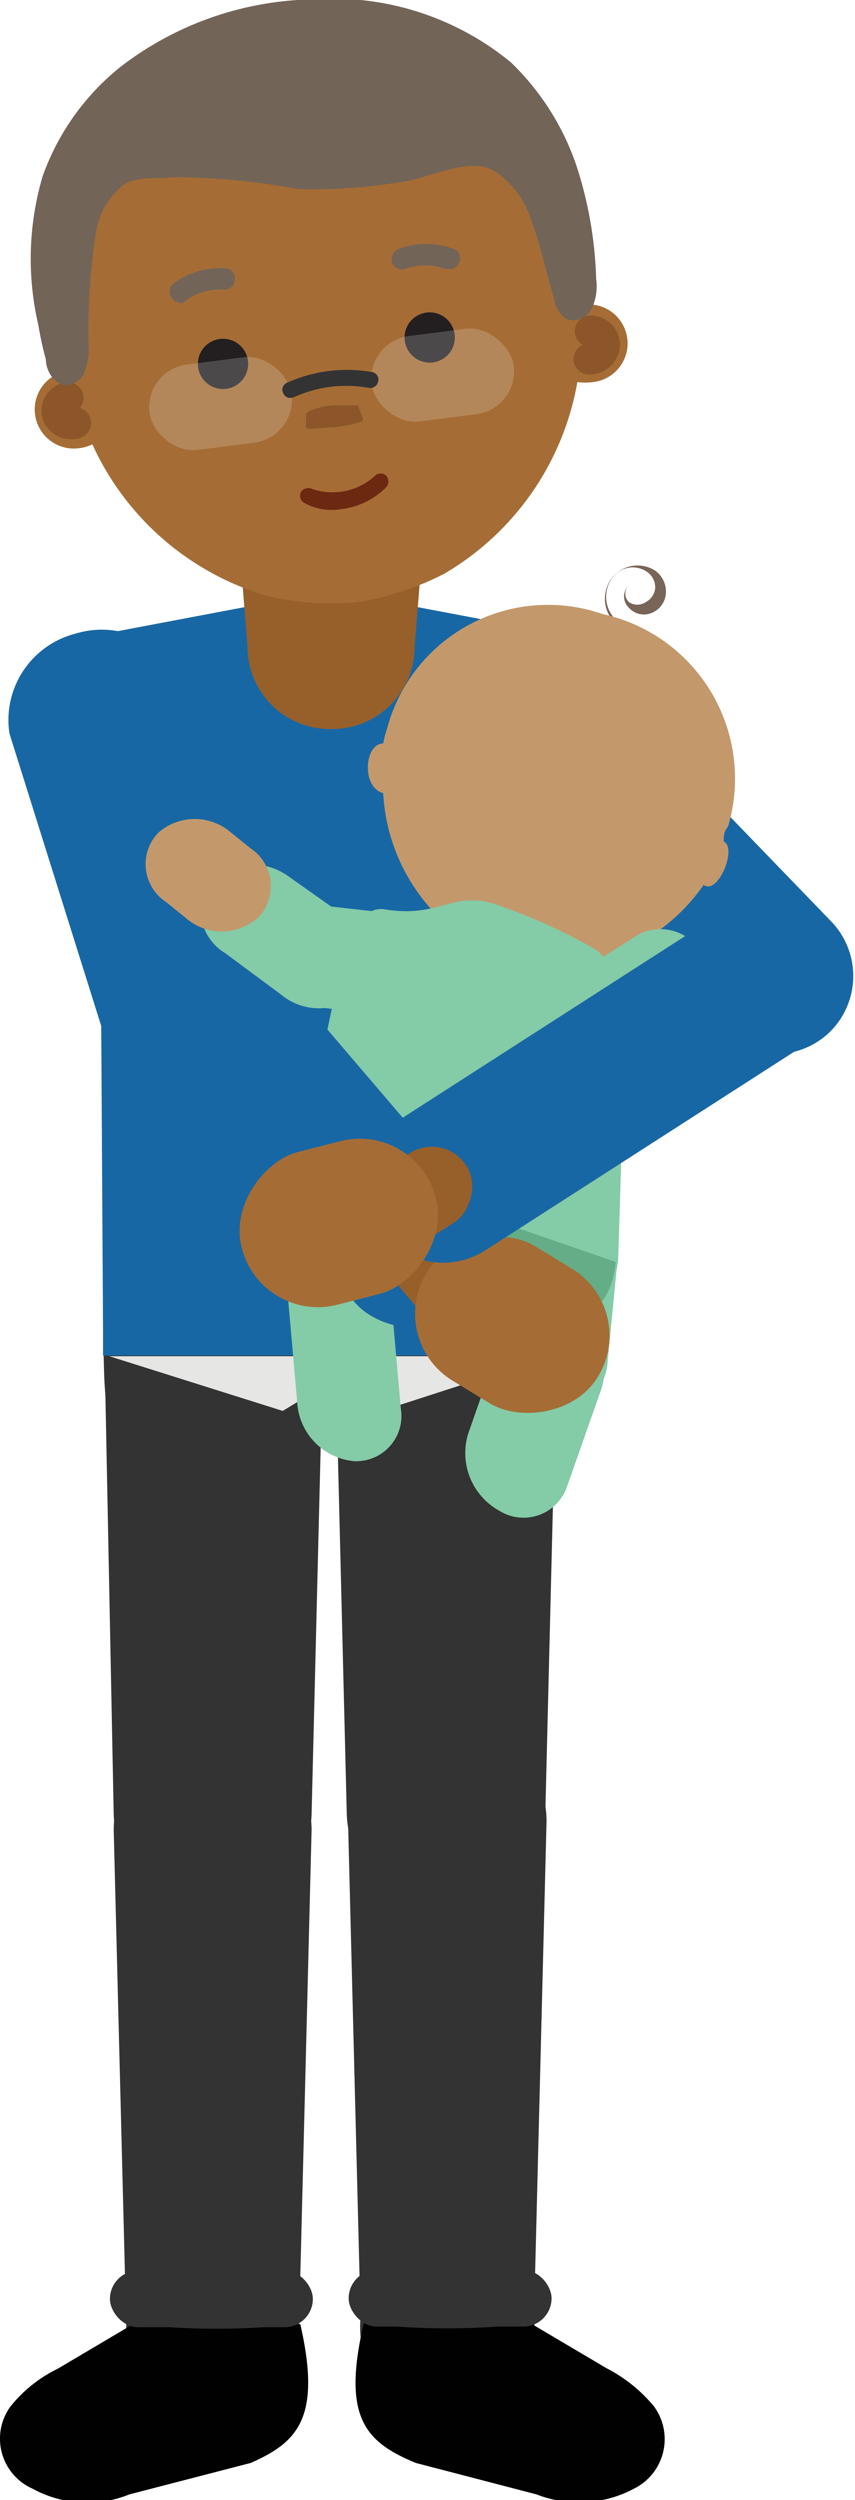 <svg id="Layer_1" data-name="Layer 1" xmlns="http://www.w3.org/2000/svg" viewBox="0 0 13.61 39.78"><defs><style>.cls-1{fill:#333;}.cls-2{fill:#1867a5;}.cls-3{fill:#010101;}.cls-4{fill:#e6e6e5;}.cls-5{fill:#975f2a;}.cls-6{fill:#412312;opacity:0.7;}.cls-7{fill:#c3996b;}.cls-8{fill:#a56d35;}.cls-12,.cls-9{fill:#8c562a;}.cls-9{stroke:#8c562a;stroke-linecap:round;stroke-miterlimit:10;stroke-width:0.5px;}.cls-10{fill:#736458;}.cls-11{fill:#231f20;}.cls-13{fill:#84cba8;}.cls-14{fill:#64ad87;}.cls-15{fill:#6d2812;}.cls-16{fill:#f3f3f3;opacity:0.2;}</style></defs><title>figure-kangaroo-care</title><path class="cls-1" d="M29.87,43.76h0a1.54,1.54,0,0,1-1.58-1.49l-.16-8.07a1.69,1.69,0,0,1,1.74-1.49h0a1.73,1.73,0,0,1,1.77,1.49l-.2,8.07A1.54,1.54,0,0,1,29.87,43.76Z" transform="translate(-26.48 -13.4)"/><path class="cls-1" d="M33.6,43.76h0A1.54,1.54,0,0,1,32,42.27l-.2-8.07a1.73,1.73,0,0,1,1.78-1.49h0a1.73,1.73,0,0,1,1.78,1.49l-.2,8.07A1.54,1.54,0,0,1,33.6,43.76Z" transform="translate(-26.48 -13.4)"/><path class="cls-1" d="M29.87,52h0a1.42,1.42,0,0,1-1.38-1.58l-.2-7.9a1.57,1.57,0,0,1,1.58-1.57h0a1.57,1.57,0,0,1,1.57,1.57l-.2,7.9A1.42,1.42,0,0,1,29.87,52Z" transform="translate(-26.48 -13.4)"/><path class="cls-1" d="M33.6,51.85h0a1.42,1.42,0,0,1-1.38-1.57l-.2-7.9A1.58,1.58,0,0,1,33.6,40.8h0a1.58,1.58,0,0,1,1.58,1.58l-.2,7.9A1.42,1.42,0,0,1,33.6,51.85Z" transform="translate(-26.48 -13.4)"/><path class="cls-1" d="M30,36.32h3.53c1.42,0,1.77.21,1.86-1.35H28.13C28.16,36.53,28.27,36.32,30,36.32Z" transform="translate(-26.48 -13.4)"/><path class="cls-2" d="M35.43,26.1a3.21,3.21,0,0,1,.35-1.24c.14-.38.08-1.39-.49-1.39l-3.17-.6h-.74l-3.17.6c-.57,0-.63,1-.49,1.39a3.21,3.21,0,0,1,.35,1.24l.05,8.44c0,.16,0,.3,0,.43h7.24c0-.14,0-.3,0-.48Z" transform="translate(-26.48 -13.4)"/><path class="cls-2" d="M30,31.77h0a1.26,1.26,0,0,1-1.54-.87l-1.83-5.83a1.42,1.42,0,0,1,1.06-1.59h0a1.42,1.42,0,0,1,1.72.81l1.46,5.94A1.26,1.26,0,0,1,30,31.77Z" transform="translate(-26.48 -13.4)"/><path class="cls-2" d="M39.7,29.81h0a1.25,1.25,0,0,0,0-1.76l-4.25-4.4a1.42,1.42,0,0,0-1.9.17h0a1.43,1.43,0,0,0-.12,1.9l4.53,4.11A1.25,1.25,0,0,0,39.7,29.81Z" transform="translate(-26.48 -13.4)"/><path class="cls-3" d="M32.27,50.37a11.37,11.37,0,0,0,2.66,0l1.2.71a2.41,2.41,0,0,1,.76.61A.88.88,0,0,1,36.57,53a1.86,1.86,0,0,1-1.55.09l-1.92-.5C32.3,52.26,31.92,51.87,32.27,50.37Z" transform="translate(-26.48 -13.4)"/><rect class="cls-1" x="5.55" y="36.12" width="3.23" height="0.9" rx="0.45" ry="0.45"/><path class="cls-3" d="M31.26,50.38a12,12,0,0,1-2.66,0l-1.2.71a2.18,2.18,0,0,0-.76.61A.87.87,0,0,0,27,53a1.8,1.8,0,0,0,1.54.09l1.93-.5C31.22,52.26,31.6,51.87,31.26,50.38Z" transform="translate(-26.48 -13.4)"/><rect class="cls-1" x="28.23" y="49.52" width="3.23" height="0.9" rx="0.45" ry="0.45" transform="translate(33.21 86.55) rotate(-180)"/><polygon class="cls-4" points="1.74 21.58 4.5 22.45 5.26 21.99 6.04 22.46 8.76 21.58 1.74 21.58"/><path class="cls-5" d="M31.77,25h-.05a1.31,1.31,0,0,1-1.3-1.31l-.2-2.49h3.06l-.2,2.49A1.31,1.31,0,0,1,31.77,25Z" transform="translate(-26.48 -13.4)"/><path class="cls-6" d="M36.26,23.3a.53.53,0,0,1-.15-.33.56.56,0,0,1,.1-.36.52.52,0,0,1,.7-.13.41.41,0,0,1,.17.35.36.36,0,0,1-.22.32.32.32,0,0,1-.37-.08.25.25,0,0,1,0-.36h0s0,0,0,0a.19.19,0,0,0,0,.27.24.24,0,0,0,.27,0,.28.28,0,0,0,.15-.23.3.3,0,0,0-.13-.25.4.4,0,0,0-.55.09.51.51,0,0,0,0,.61s0,0,0,0Z" transform="translate(-26.48 -13.4)"/><path class="cls-7" d="M38,26.79c0-.08,0-.16.07-.24a2.68,2.68,0,0,0-2-3.38A2.65,2.65,0,0,0,32.64,25a1.55,1.55,0,0,0-.06.23h0c-.3,0-.35.7,0,.79a3,3,0,0,0,.74,1.82,2.62,2.62,0,0,0,1.27.82,2.76,2.76,0,0,0,2.09-.27,3,3,0,0,0,1-.91C37.91,27.65,38.22,26.89,38,26.79Z" transform="translate(-26.48 -13.4)"/><path class="cls-8" d="M35.71,18.26h0c0-.12,0-.24,0-.37a4.14,4.14,0,1,0-8.21,1.05l.06.36a.62.62,0,0,0,.19,1.23.59.59,0,0,0,.2-.06,4.42,4.42,0,0,0,2.81,2.42,4.48,4.48,0,0,0,1.41.09,4.56,4.56,0,0,0,1.38-.45,4.41,4.41,0,0,0,2.12-3.05,1,1,0,0,0,.25,0A.62.62,0,1,0,35.71,18.26Z" transform="translate(-26.48 -13.4)"/><path class="cls-9" d="M35.86,19.11a.24.24,0,0,0,.24-.22.22.22,0,0,0-.22-.22" transform="translate(-26.48 -13.4)"/><path class="cls-9" d="M27.68,20.13A.23.23,0,0,1,27.4,20a.21.21,0,0,1,.16-.27" transform="translate(-26.48 -13.4)"/><path class="cls-10" d="M35.68,16.11a4.11,4.11,0,0,0-1.07-1.72,4.46,4.46,0,0,0-3.15-1,5.16,5.16,0,0,0-3.07,1.08,3.91,3.91,0,0,0-1.23,1.73,4.64,4.64,0,0,0-.07,2.37,5.41,5.41,0,0,0,.12.55c0,.17.12.38.3.41a.33.33,0,0,0,.32-.22,1,1,0,0,0,.06-.42A10.25,10.25,0,0,1,28,17.15a1.19,1.19,0,0,1,.34-.71c.22-.26.55-.18.89-.22a10.93,10.93,0,0,1,2,.19,8.48,8.48,0,0,0,1.67-.12c.44-.06,1.11-.43,1.49-.14a1.43,1.43,0,0,1,.53.71c.16.42.25.86.38,1.29a.46.46,0,0,0,.2.33.33.33,0,0,0,.4-.17.84.84,0,0,0,.07-.47A6.4,6.4,0,0,0,35.68,16.11Z" transform="translate(-26.48 -13.4)"/><circle class="cls-11" cx="6.84" cy="5.37" r="0.4"/><circle class="cls-11" cx="3.55" cy="5.79" r="0.4"/><path class="cls-12" d="M31.81,20.2h0c-.22,0-.46.05-.46,0V20c0-.06.18-.12.41-.15h0c.22,0,.42,0,.42,0l.08.22C32.27,20.13,32,20.17,31.81,20.2Z" transform="translate(-26.48 -13.4)"/><path class="cls-13" d="M35.2,30.14h0a.74.74,0,0,0,1.11.26l.92-.58a1,1,0,0,0,.43-1.23h0a.75.75,0,0,0-1.11-.26l-.92.58A1,1,0,0,0,35.2,30.14Z" transform="translate(-26.48 -13.4)"/><path class="cls-13" d="M31.75,34.59h0a1.07,1.07,0,0,1-.7-1.13l.24-1.73a.69.69,0,0,1,.94-.59h0a1.07,1.07,0,0,1,.7,1.13L32.7,34A.71.71,0,0,1,31.75,34.59Z" transform="translate(-26.48 -13.4)"/><path class="cls-13" d="M32.12,36.65h0a1,1,0,0,1-.91-.95l-.16-1.81A.72.72,0,0,1,31.8,33h0a1,1,0,0,1,.9,1l.16,1.81A.72.72,0,0,1,32.12,36.65Z" transform="translate(-26.48 -13.4)"/><path class="cls-13" d="M35.24,35.73h0a.71.71,0,0,0,.91-.64l.17-1.75a1.07,1.07,0,0,0-.74-1.1h0a.71.71,0,0,0-.92.64l-.17,1.75A1.08,1.08,0,0,0,35.24,35.73Z" transform="translate(-26.48 -13.4)"/><path class="cls-13" d="M34.43,37.44h0a.73.73,0,0,0,1.07-.37l.56-1.59a1.07,1.07,0,0,0-.51-1.22h0a.72.72,0,0,0-1.06.36l-.56,1.6A1.05,1.05,0,0,0,34.43,37.44Z" transform="translate(-26.48 -13.4)"/><path class="cls-13" d="M33.56,34.2h0c-1.24-.38-2.44-1.19-2.28-2.48l.48-2.26c.08-.62.31-1.68.85-1.59.85.14,1.08-.29,1.73-.09h0a9,9,0,0,1,1.57.7c.55.27.56,1.75.49,2.4l-.08,2.57C36.17,34.75,34.8,34.57,33.56,34.2Z" transform="translate(-26.48 -13.4)"/><path class="cls-14" d="M33.56,34.23h0c-1.24-.37-2.44-1.18-2.28-2.48l5,1.73C36.17,34.78,34.8,34.6,33.56,34.23Z" transform="translate(-26.48 -13.4)"/><path class="cls-15" d="M31.92,21.5a.9.9,0,0,1-.6-.1.13.13,0,0,1-.05-.17.14.14,0,0,1,.18-.05,1,1,0,0,0,1-.21.13.13,0,0,1,.18,0,.14.14,0,0,1,0,.18A1.2,1.2,0,0,1,31.92,21.5Z" transform="translate(-26.48 -13.4)"/><path class="cls-10" d="M29.39,18.22a.17.17,0,0,1-.16-.06.17.17,0,0,1,0-.24,1.24,1.24,0,0,1,.83-.25.16.16,0,0,1,.16.18.17.17,0,0,1-.18.16.9.9,0,0,0-.61.18A.13.13,0,0,1,29.39,18.22Z" transform="translate(-26.48 -13.4)"/><rect class="cls-2" x="29.85" y="26.68" width="2.49" height="8.61" rx="1.25" ry="1.25" transform="translate(-39.16 14.25) rotate(-40.53)"/><rect class="cls-5" x="33.06" y="32.73" width="1.31" height="2.32" rx="0.65" ry="0.65" transform="translate(-40.42 16.64) rotate(-40.53)"/><rect class="cls-8" x="33.38" y="32.88" width="2.51" height="3.19" rx="1.25" ry="1.25" transform="translate(55.6 9.37) rotate(121.27)"/><path class="cls-10" d="M33.66,17.68a.15.15,0,0,0,.13-.1.16.16,0,0,0-.09-.22,1.24,1.24,0,0,0-.87,0,.18.18,0,0,0-.11.22.17.17,0,0,0,.21.1.94.94,0,0,1,.64,0Z" transform="translate(-26.48 -13.4)"/><rect class="cls-16" x="32.39" y="18.68" width="2.28" height="1.37" rx="0.69" ry="0.69" transform="translate(-28.66 -9.01) rotate(-7.25)"/><rect class="cls-16" x="28.85" y="19.13" width="2.28" height="1.37" rx="0.69" ry="0.69" transform="translate(-28.74 -9.45) rotate(-7.25)"/><path class="cls-1" d="M31.12,19.73a.12.12,0,0,1-.13-.07.12.12,0,0,1,.06-.17,2.32,2.32,0,0,1,1.35-.17.12.12,0,0,1,.1.15.13.13,0,0,1-.16.1,2,2,0,0,0-1.18.15Z" transform="translate(-26.48 -13.4)"/><path class="cls-13" d="M33.72,28.85h0a.75.75,0,0,1-.89.72l-1.08-.12a1,1,0,0,1-.93-.91h0a.75.75,0,0,1,.89-.72l1.07.12A1,1,0,0,1,33.72,28.85Z" transform="translate(-26.48 -13.4)"/><path class="cls-13" d="M32.22,29.17h0a.94.94,0,0,1-1.26.06l-.89-.66a.81.81,0,0,1-.25-1.16h0a1,1,0,0,1,1.26-.06L32,28A.81.81,0,0,1,32.22,29.17Z" transform="translate(-26.48 -13.4)"/><path class="cls-7" d="M30.59,28h0a.87.87,0,0,1-1.16,0l-.31-.25A.72.72,0,0,1,29,26.65h0a.88.88,0,0,1,1.16,0l.31.25A.72.72,0,0,1,30.59,28Z" transform="translate(-26.48 -13.4)"/><rect class="cls-2" x="35.02" y="26.25" width="2.49" height="8.61" rx="1.25" ry="1.25" transform="matrix(-0.54, -0.84, 0.84, -0.54, 3.54, 64.16)"/><rect class="cls-5" x="32.27" y="31.41" width="1.31" height="2.32" rx="0.65" ry="0.65" transform="translate(-3.3 64.45) rotate(-122.54)"/><rect class="cls-8" x="30.62" y="31.26" width="2.51" height="3.19" rx="1.25" ry="1.25" transform="translate(29.33 -19.56) rotate(75.66)"/></svg>
